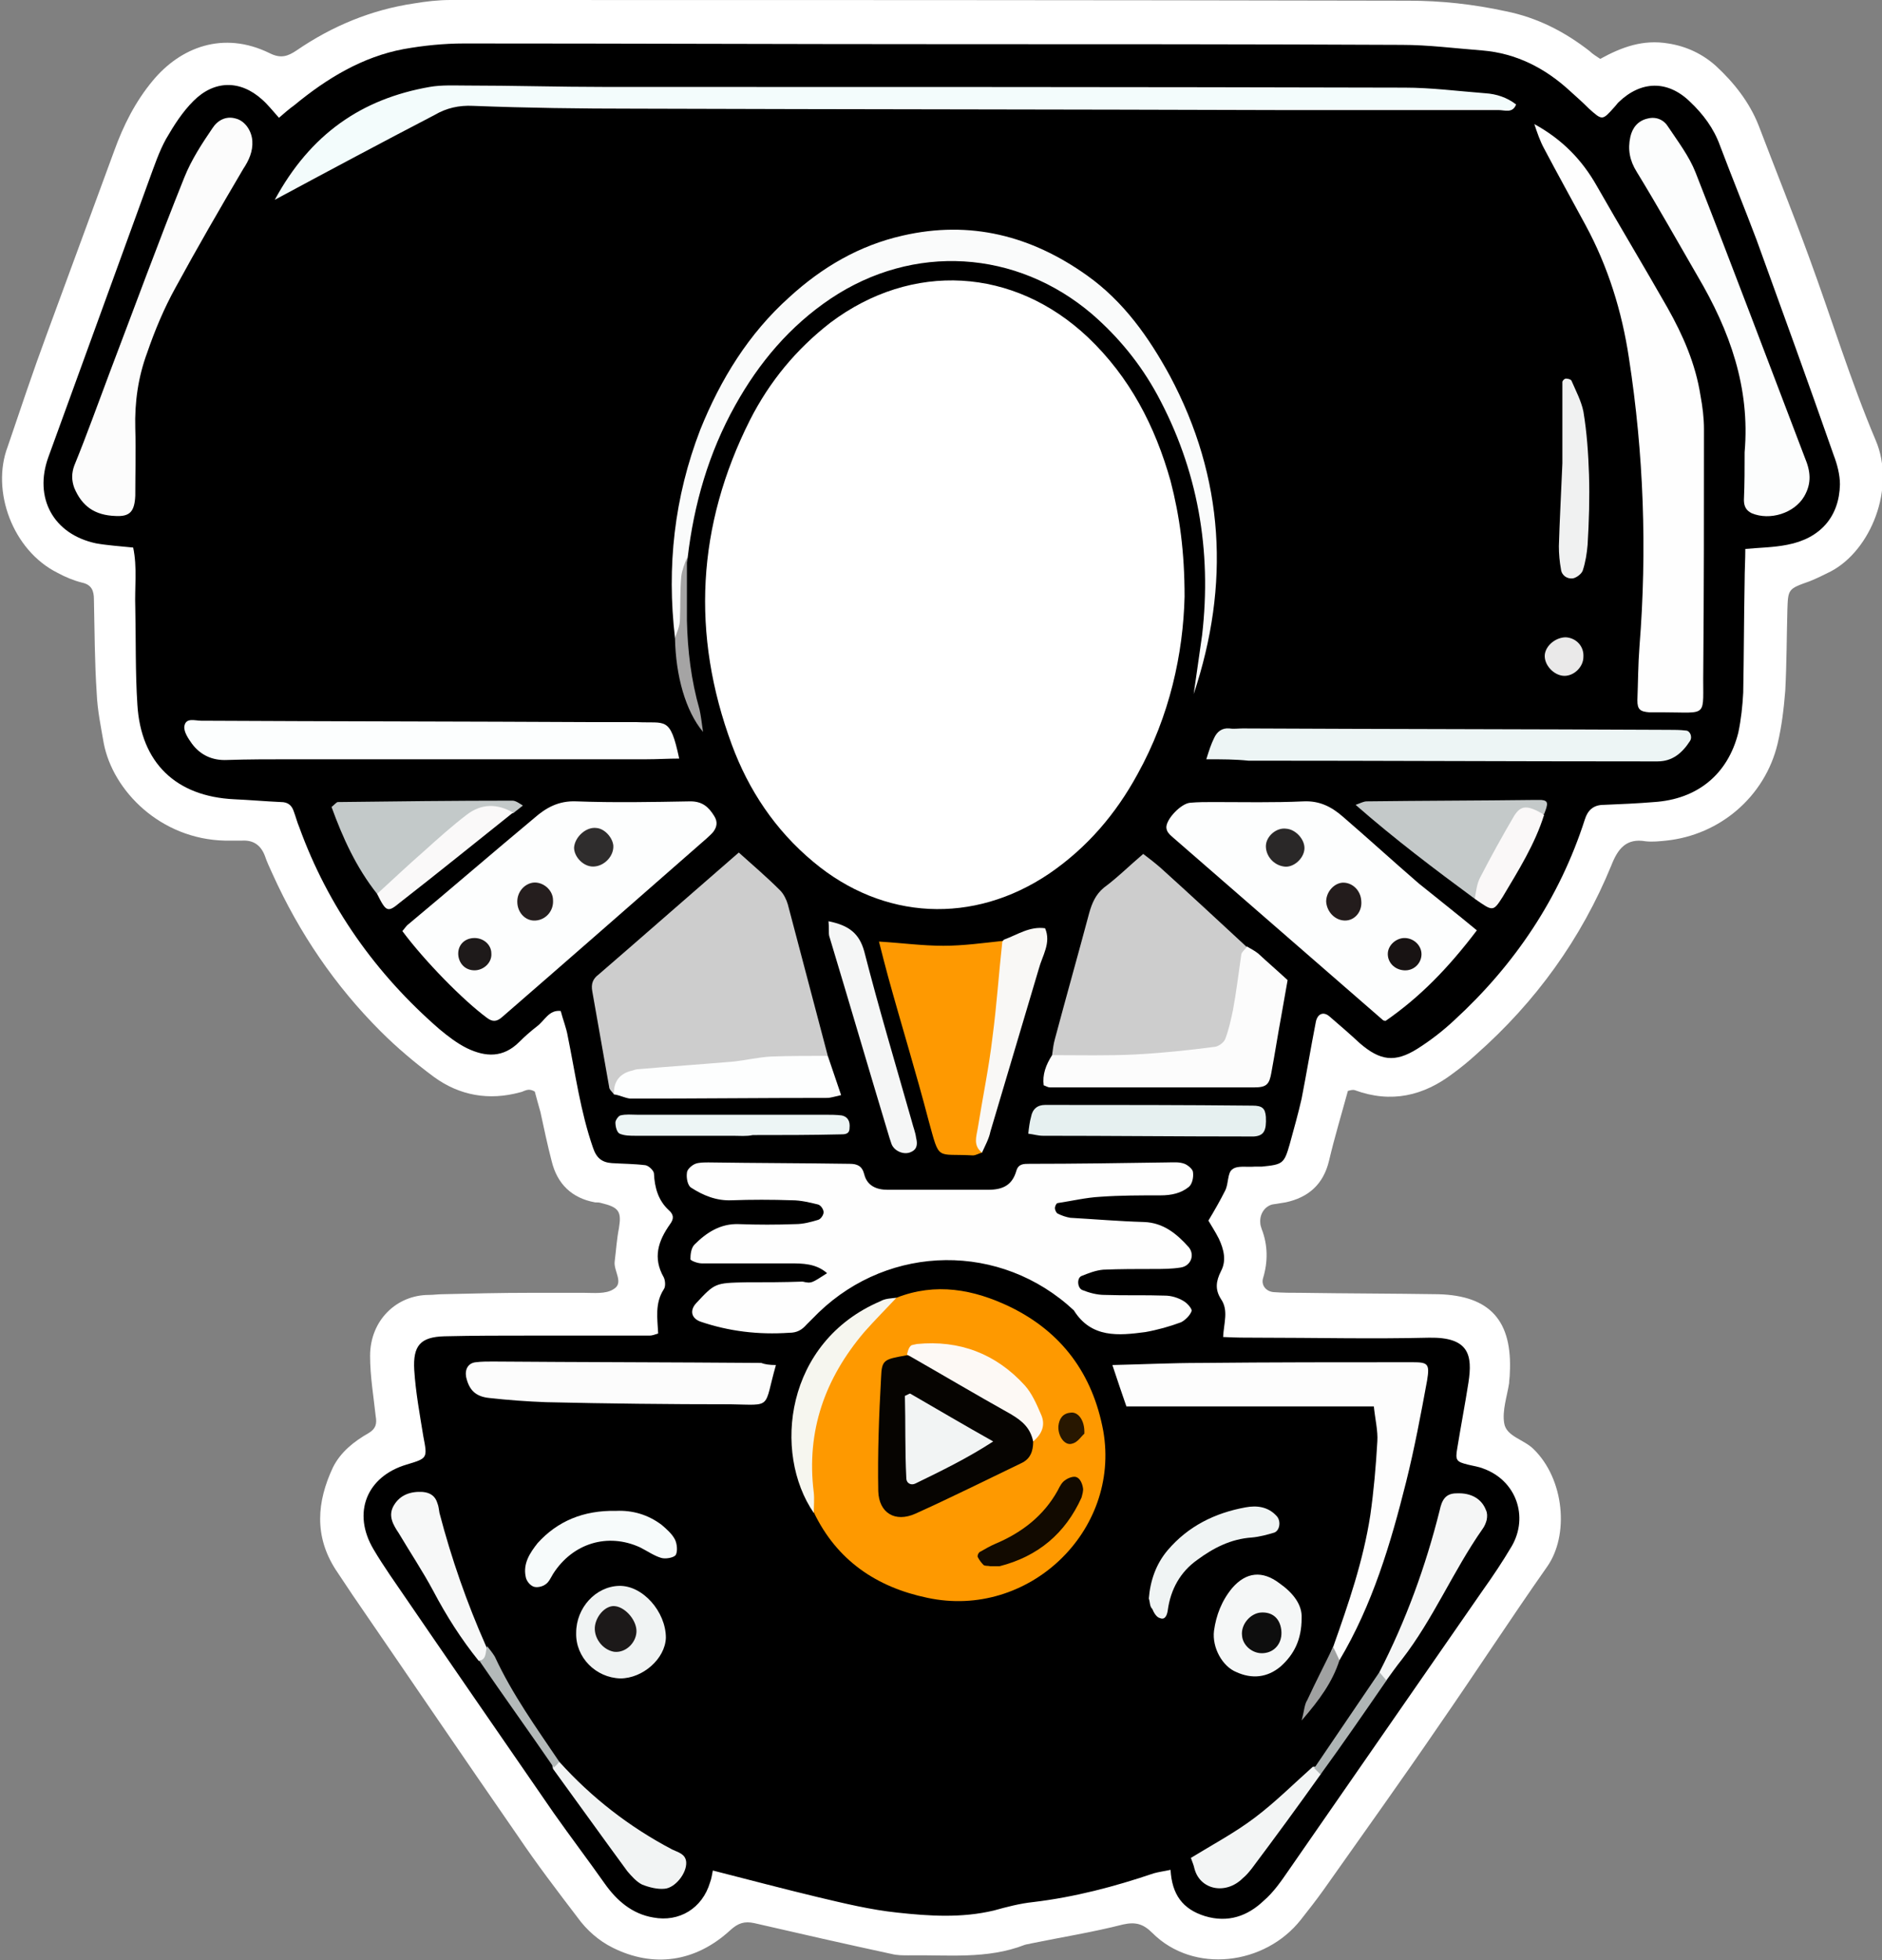 <?xml version="1.0" encoding="utf-8"?>
<!-- Generator: Adobe Illustrator 24.2.0, SVG Export Plug-In . SVG Version: 6.00 Build 0)  -->
<svg version="1.1" id="simplemech-torso" xmlns="http://www.w3.org/2000/svg" xmlns:xlink="http://www.w3.org/1999/xlink" x="0px"
	 y="0px" viewBox="0 0 268.5 279.6" style="enable-background:new 0 0 268.5 279.6;" xml:space="preserve">
<rect x="0" y="0" width="268.5" height="279.6" fill="#808080" stroke="none"/>
<style type="text/css">
	.st0{fill:#FFFFFF;}
	.st1{fill:#FEFEFE;}
	.st2{fill:#FE9900;}
	.st3{fill:#CDCDCD;}
	.st4{fill:#FDFEFE;}
	.st5{fill:#F3FCFC;}
	.st6{fill:#FAFBFB;}
	.st7{fill:#FDFDFD;}
	.st8{fill:#FCFDFD;}
	.st9{fill:#FE9901;}
	.st10{fill:#FCFCFC;}
	.st11{fill:#FCFEFE;}
	.st12{fill:#EDF5F5;}
	.st13{fill:#C4C9C9;}
	.st14{fill:#C3C9C9;}
	.st15{fill:#E6F0F0;}
	.st16{fill:#F5F6F6;}
	.st17{fill:#F9F8F6;}
	.st18{fill:#F7F8F8;}
	.st19{fill:#F5F7F7;}
	.st20{fill:#F7FBFB;}
	.st21{fill:#F0F3F3;}
	.st22{fill:#F6F6EF;}
	.st23{fill:#F0F1F1;}
	.st24{fill:#F2F4F4;}
	.st25{fill:#F3F5F5;}
	.st26{fill:#F0F4F4;}
	.st27{fill:#FAF9F9;}
	.st28{fill:#FAF8F8;}
	.st29{fill:#A5A4A4;}
	.st30{fill:#B3B9B9;}
	.st31{fill:#EAE9E9;}
	.st32{fill:#AFB5B5;}
	.st33{fill:#A0A1A1;}
	.st34{fill:#060401;}
	.st35{fill:#FDF9F5;}
	.st36{fill:#120A00;}
	.st37{fill:#281700;}
	.st38{fill:#2F2D2D;}
	.st39{fill:#251E1E;}
	.st40{fill:#1E1A1A;}
	.st41{fill:#2A2828;}
	.st42{fill:#231C1C;}
	.st43{fill:#181313;}
	.st44{fill:#0E0E0E;}
	.st45{fill:#1C1919;}
</style>
<g>
	<g>
		<path class="st0" d="M228.3,8.4c3.1-1.7,6.1-2.8,9.7-2.2c2.6,0.4,4.9,1.5,6.8,3.2c2.6,2.4,4.8,5.2,6.1,8.5
			c2.4,6.3,4.9,12.5,7.2,18.8c3.2,8.7,5.9,17.6,9.5,26.1c2.9,6.8-0.7,15.7-6.4,18.7c-1,0.5-2,1-3,1.4c-3.1,1.1-3.1,1.1-3.2,4.1
			c-0.1,3.8-0.1,7.7-0.3,11.5c-0.2,2.5-0.5,5.1-1.1,7.6c-1.8,7.5-8.2,13-15.9,13.8c-1,0.1-1.9,0.2-2.9,0.1c-2.8-0.5-4,1.1-4.9,3.4
			c-4.3,10.5-10.8,19.5-19.3,27c-1.1,1-2.2,1.9-3.3,2.7c-4.2,3.2-8.8,4.3-14,2.4c-0.3-0.1-0.6,0-1,0.1c-0.9,3.3-1.9,6.6-2.7,10
			c-0.8,3.3-2.9,5.2-6.2,5.9c-0.6,0.1-1.3,0.2-1.9,0.3c-1.1,0.3-1.8,1.4-1.7,2.6c0,0.3,0.1,0.6,0.2,0.9c0.9,2.3,0.9,4.7,0.2,7
			c-0.3,1,0.4,1.9,1.5,2c1.3,0.1,2.6,0.1,3.8,0.1c6.6,0.1,13.1,0.1,19.7,0.2c7.4,0.2,10.6,3.8,10.2,11.3c0,0.5-0.1,1-0.1,1.4
			c-0.3,1.9-1,3.9-0.7,5.7c0.3,1.9,2.8,2.3,4.2,3.7c4.4,4.3,5.1,12.3,1.9,16.8c-5.2,7.4-10.2,15.1-15.4,22.6
			c-5.4,7.9-11,15.7-16.5,23.5c-1,1.4-2.1,2.8-3.2,4.2c-5.1,6.5-15.3,7.8-21.2,1.9c-1.3-1.3-2.4-1.6-4.2-1.2
			c-4.3,1.1-8.7,1.8-13.1,2.7c-0.3,0.1-0.6,0.1-0.9,0.2c-5.4,2.1-11,1.4-16.6,1.5c-0.8,0-1.6,0-2.4-0.2c-6.5-1.4-13.1-2.9-19.6-4.4
			c-1.4-0.3-2.3,0-3.4,1c-5,4.6-11,5.4-16.8,2.5c-2-1-3.7-2.5-5-4.3c-2.9-3.8-5.8-7.6-8.5-11.6c-7.9-11.4-15.7-22.9-23.6-34.4
			c-0.8-1.2-1.6-2.4-2.4-3.6c-3.1-4.8-2.7-9.7-0.4-14.6c1.1-2.2,3-3.7,5.1-4.9c1-0.6,1.2-1.3,1-2.4c-0.3-2.8-0.8-5.7-0.8-8.6
			c0-5.1,3.8-8.7,8.4-8.7c0.6,0,1.3-0.1,1.9-0.1c4.2-0.1,8.3-0.2,12.5-0.2c2.6,0,5.1,0,7.7,0c1.4,0,3.1,0.2,4.2-0.5
			c1.6-0.9,0-2.6,0.2-4c0.2-1.6,0.3-3.2,0.6-4.7c0.4-2.4,0-3-2.5-3.6c-0.3-0.1-0.6-0.1-0.9-0.1c-3.3-0.6-5.4-2.6-6.2-5.9
			c-0.6-2.3-1.1-4.7-1.6-7c-0.3-1.1-0.6-2.1-0.8-2.9c-1-0.6-1.5,0-2.1,0.1c-4.4,1.2-8.6,0.5-12.3-2.2c-2.7-2-5.3-4.2-7.6-6.5
			c-6.5-6.5-11.6-14-15.4-22.4c-0.4-0.9-0.8-1.7-1.1-2.6c-0.6-1.6-1.7-2.3-3.3-2.2c-0.8,0-1.6,0-2.4,0c-9.2-0.2-16-7.1-17.3-13.9
			c-0.4-2.3-0.9-4.7-1-7.1c-0.3-4.5-0.3-8.9-0.4-13.4c0-1.2-0.3-2.1-1.7-2.4c-1.2-0.3-2.4-0.8-3.5-1.4c-6.4-3.2-9.5-11.7-7.1-18
			C2.9,58.4,4.7,53,6.7,47.6c3.2-8.7,6.4-17.4,9.6-26.1c1.3-3.6,3-7,5.5-10c3.9-4.7,10-7.2,16.7-3.9c1.6,0.8,2.6,0.4,3.8-0.4
			C47.4,3.7,53,1.4,59,0.5C60.8,0.2,62.5,0,64.3,0c45.6,0,91.1,0,136.7,0.1c4.6,0,9.2,0.5,13.8,1.5c4.5,0.9,8.4,2.9,12,5.7
			C227.2,7.7,227.7,8,228.3,8.4z"/>
		<path d="M249,78.3c0,1.5-0.1,3.1-0.1,4.7c-0.1,5.3-0.1,10.5-0.2,15.8c-0.1,1.9-0.3,3.8-0.7,5.7c-1.5,6-5.9,9.5-12,9.9
			c-2.4,0.2-4.8,0.3-7.2,0.4c-1.5,0-2.3,0.8-2.7,2.1c-3.6,11.2-10,20.7-18.6,28.6c-1.6,1.5-3.4,2.9-5.3,4.1c-3.2,2-5.3,1.7-8.2-0.8
			c-1.4-1.3-2.9-2.6-4.3-3.8c-0.9-0.8-1.8-0.4-2,0.9c-0.7,3.6-1.3,7.2-2,10.8c-0.5,2.2-1.1,4.3-1.7,6.5c-0.8,2.8-1,2.9-4,3.2
			c-0.3,0-0.6,0-1,0c-1.1,0.1-2.5-0.2-3.2,0.4c-0.7,0.5-0.5,2-1,3c-0.7,1.4-1.5,2.8-2.4,4.3c0.4,0.7,1,1.6,1.5,2.6
			c0.7,1.5,1.1,3.1,0.3,4.6c-0.7,1.4-0.9,2.6,0,4c1.1,1.6,0.4,3.4,0.3,5.4c1.7,0.1,3.3,0.1,4.9,0.1c8.2,0,16.3,0.2,24.5,0
			c5.7-0.1,6.2,2.5,5.6,6.4c-0.5,3.2-1.1,6.3-1.6,9.4c-0.3,1.7-0.1,1.9,1.5,2.3c0.8,0.2,1.6,0.3,2.3,0.6c4.6,1.7,6.4,6.8,4,11
			c-1.3,2.2-2.7,4.3-4.2,6.4c-9.2,13.3-18.4,26.5-27.6,39.8c-1.1,1.6-2.2,3.2-3.6,4.4c-2.3,2.2-5.1,3.2-8.4,2.2
			c-3.2-1-4.7-3.1-4.9-6.6c-0.9,0.2-1.7,0.3-2.4,0.5c-5.6,1.9-11.3,3.4-17.2,4.1c-1.9,0.2-3.8,0.7-5.6,1.2
			c-4.6,1.1-9.2,0.8-13.8,0.3c-3.8-0.4-7.5-1.3-11.3-2.2c-5-1.2-9.9-2.5-15-3.8c-0.1,0.5-0.2,1.2-0.4,1.7c-1.1,3.7-4.4,5.7-8.1,5
			c-3-0.5-5.2-2.4-6.9-4.8c-2.4-3.4-4.9-6.7-7.3-10.1c-7.8-11.3-15.6-22.6-23.4-34c-0.8-1.2-1.6-2.4-2.3-3.6
			c-3.1-5.2-1-10.4,4.7-12.1c3-0.9,3-0.9,2.4-4c-0.5-3.1-1.1-6.3-1.3-9.5c-0.2-3.5,0.9-4.7,4.3-4.8c4.2-0.1,8.3-0.1,12.5-0.1
			c5.6,0,11.2,0,16.8,0c0.3,0,0.6-0.1,1.2-0.3c-0.1-2.1-0.5-4.3,0.8-6.3c0.3-0.4,0.2-1.3,0-1.7c-1.6-2.8-0.8-5.2,0.9-7.6
			c0.6-0.8,0.5-1.4-0.2-2c-1.5-1.4-2-3.2-2.1-5.2c0-0.4-0.7-1.1-1.2-1.2c-1.6-0.2-3.2-0.2-4.8-0.3c-1.4-0.1-2.2-0.7-2.7-2.2
			c-1.8-5.2-2.5-10.5-3.6-15.9c-0.2-1.2-0.7-2.4-1-3.6c-1.7-0.2-2.3,1.4-3.4,2.2c-0.9,0.7-1.7,1.4-2.5,2.2c-2.3,2.3-4.8,2.2-7.5,0.9
			c-1.4-0.7-2.7-1.7-3.9-2.7c-9.1-7.9-15.9-17.5-20-28.8c-0.3-0.7-0.5-1.5-0.8-2.3c-0.3-0.9-0.9-1.3-1.8-1.3
			c-2.2-0.1-4.5-0.3-6.7-0.4c-8.3-0.4-13.3-5.2-13.8-13.5c-0.3-4.6-0.2-9.3-0.3-13.9c-0.1-2.8,0.3-5.7-0.3-8.5
			c-1.9-0.2-3.6-0.3-5.3-0.6c-6.1-1.3-8.9-6.5-6.8-12.3c4.8-13.2,9.6-26.4,14.4-39.6c0.7-1.9,1.4-4,2.4-5.8c1.1-1.9,2.3-3.8,3.9-5.4
			c3-3,6.7-3,9.8-0.2c0.8,0.7,1.5,1.6,2.4,2.6c0.8-0.7,1.5-1.3,2.2-1.8c4.6-3.8,9.7-6.9,15.6-8c2.8-0.5,5.7-0.8,8.6-0.8
			c23,0,46,0.1,69.1,0.1c21.6,0,43.2,0,64.7,0.1c3.8,0,7.6,0.5,11.5,0.8c4.8,0.4,8.9,2.5,12.4,5.7c1,0.9,1.9,1.7,2.8,2.6
			c1.9,1.7,1.9,1.7,3.6-0.2c0.2-0.2,0.4-0.5,0.6-0.7c3.2-3.1,7-3.2,10.2-0.1c1.9,1.8,3.4,3.8,4.3,6.3c1.7,4.5,3.5,8.9,5.2,13.4
			c3.7,10.2,7.4,20.4,11,30.7c0.5,1.3,0.9,2.8,0.9,4.2c-0.1,4.6-2.8,7.7-7.5,8.6C253,78.1,251.1,78.1,249,78.3z"/>
		<path class="st0" d="M169,85.1c-0.2,8.1-2.1,17-6.7,25.3c-3.1,5.7-7.2,10.5-12.6,14.2c-10.8,7.3-23.7,6.7-33.7-1.7
			c-5.4-4.5-9.2-10.2-11.6-16.7C98.6,90.5,99.4,75,107,59.9c2.8-5.5,6.6-10.1,11.5-13.9c11.6-8.7,26.1-7.9,36.7,2.1
			c6,5.7,9.6,12.7,11.8,20.5C168.3,73.6,169,78.7,169,85.1z"/>
		<path class="st1" d="M118,181.6c-1.6-1.4-3.5-1.4-5.4-1.4c-4.2,0-8.3,0-12.5,0c-0.6,0-1.6-0.4-1.6-0.6c0-0.7,0.1-1.6,0.6-2.1
			c1.7-1.7,3.7-3,6.3-2.9c2.7,0.1,5.4,0.1,8.1,0c1.1,0,2.2-0.3,3.2-0.6c0.4-0.1,0.8-0.7,0.8-1.1c0-0.4-0.4-1-0.8-1.1
			c-1.2-0.3-2.5-0.6-3.7-0.6c-2.9-0.1-5.8-0.1-8.6,0c-2.2,0.1-4.1-0.7-5.8-1.8c-0.5-0.3-0.7-1.4-0.6-2.1c0-0.5,0.7-1.1,1.2-1.3
			c0.5-0.2,1.3-0.2,1.9-0.2c6.7,0.1,13.4,0.1,20.1,0.2c1.1,0,1.8,0.3,2.1,1.5c0.4,1.6,1.7,2.2,3.3,2.2c4.8,0,9.6,0,14.4,0
			c2,0,3.4-0.6,4-2.7c0.3-1,1-1,1.9-1c6.6,0,13.1-0.1,19.7-0.2c0.8,0,1.6-0.1,2.4,0.2c0.5,0.2,1.2,0.8,1.2,1.2
			c0.1,0.7-0.1,1.7-0.6,2.1c-1.1,0.9-2.5,1.2-4,1.2c-2.9,0-5.8,0-8.6,0.2c-2,0.1-4.1,0.6-6.1,0.9c-0.2,0-0.4,0.5-0.4,0.7
			c0,0.3,0.2,0.7,0.4,0.8c0.6,0.3,1.2,0.5,1.8,0.6c3.5,0.2,7,0.5,10.5,0.6c2.8,0.1,4.7,1.7,6.4,3.6c0.9,1.1,0.3,2.7-1.2,2.9
			c-1.3,0.2-2.5,0.2-3.8,0.2c-2.4,0-4.8,0-7.2,0.1c-1.1,0.1-2.1,0.5-3.1,0.9c-0.7,0.3-0.6,1.7,0.1,2c1,0.4,2.1,0.7,3.2,0.7
			c2.9,0.1,5.8,0,8.6,0.1c0.9,0,1.9,0.3,2.7,0.8c0.5,0.3,1.2,1.1,1.1,1.4c-0.2,0.6-0.9,1.3-1.5,1.6c-1.6,0.6-3.4,1.1-5.1,1.4
			c-3.8,0.5-7.7,0.9-10.2-3.1c-10.4-9.7-26.2-9.5-36.4,0.3c-0.6,0.6-1.1,1.1-1.7,1.7c-0.7,0.8-1.4,1.2-2.5,1.2
			c-4.4,0.3-8.6-0.2-12.7-1.6c-1.3-0.5-1.5-1.6-0.6-2.6c2.7-2.9,2.7-2.9,7.1-3c2.7,0,5.4,0,8.1-0.1C115.8,183.1,115.8,183,118,181.6
			z"/>
		<path class="st2" d="M127.9,185.1c5.6-2.2,11-1.2,16.2,1.3c7.4,3.6,11.8,9.6,13.3,17.7c2.5,14.3-10.7,26.9-25.1,23.8
			c-7.2-1.5-12.9-5.3-16.2-12.2C113,202.3,117.2,191.5,127.9,185.1z"/>
		<path class="st3" d="M87.6,156.1c-0.3-0.4-0.7-0.7-0.7-1.1c-0.8-4.5-1.6-9.1-2.4-13.6c-0.2-1.1,0.1-1.8,0.9-2.4
			c6.6-5.7,13.2-11.5,20-17.4c2,1.8,4,3.5,5.9,5.4c0.5,0.5,0.9,1.3,1.1,2c1.9,7.2,3.8,14.4,5.7,21.6c-4.9,2.1-10.2,1.6-15.4,2.3
			C97.6,153.5,92.2,152.7,87.6,156.1z"/>
		<path class="st4" d="M57.4,132.8c0.3-0.3,0.5-0.7,0.9-1c6-5,11.9-10.1,17.9-15.1c1.7-1.5,3.5-2.5,6-2.4c5.4,0.2,10.8,0.1,16.3,0
			c1.7,0,2.6,0.8,3.4,2.1c0.5,0.8,0.4,1.5-0.1,2.2c-0.3,0.4-0.7,0.7-1,1c-9.7,8.5-19.4,17-29.2,25.5c-0.7,0.6-1.3,0.7-2.1,0.1
			C66.1,142.7,60.6,137.1,57.4,132.8z"/>
		<path class="st1" d="M218.9,17.7c4,2.2,6.8,5.1,8.9,8.8c3.3,5.8,6.8,11.6,10.1,17.4c2.2,3.9,4,8,4.7,12.5c0.3,1.6,0.5,3.2,0.5,4.8
			c0,11.5,0,23-0.1,34.5c-0.1,6.8,0.9,5.9-5.8,5.9c-0.6,0-1.3,0-1.9,0c-1.3-0.1-1.7-0.4-1.7-1.7c0.1-2.6,0.1-5.1,0.3-7.7
			c1.1-13.8,0.6-27.5-1.5-41.1c-1-6.7-3-13.1-6.2-19c-2-3.7-4-7.3-5.9-10.9C219.7,20.1,219.3,18.9,218.9,17.7z"/>
		<path class="st4" d="M210.7,132.7c-4.1,5.4-8.1,9.5-13,12.9c-0.1,0-0.3,0-0.4-0.1c-10-8.7-19.9-17.3-29.9-26
			c-0.2-0.2-0.5-0.4-0.7-0.7c-0.2-0.2-0.3-0.6-0.3-0.8c0-1.2,2.1-3.4,3.4-3.5c1.1-0.1,2.2-0.1,3.3-0.1c4.3,0,8.6,0.1,12.9-0.1
			c2.3-0.1,4,0.8,5.6,2.2c3.6,3.1,7.1,6.3,10.8,9.5C205,128.1,207.8,130.3,210.7,132.7z"/>
		<path class="st5" d="M39.2,28.5c5.1-9.4,12.4-14.4,22.1-16.1c1.7-0.3,3.5-0.2,5.3-0.2c6.6,0,13.1,0.2,19.7,0.2
			c38,0,76.1,0,114.1,0.1c3.8,0,7.6,0.5,11.5,0.8c1.6,0.1,3.1,0.6,4.4,1.6c-0.5,1.3-1.6,0.8-2.5,0.8c-10.4,0-20.8,0-31.2,0
			c-30.7-0.1-61.4-0.1-92.1-0.2c-7.7,0-15.3-0.1-23-0.4c-2-0.1-3.8,0.3-5.5,1.3C54.5,20.3,47.2,24.2,39.2,28.5z"/>
		<path class="st3" d="M150.1,150.5c0.1-0.8,0.2-1.6,0.4-2.3c1.6-6,3.3-12,4.9-18c0.4-1.4,0.9-2.6,2.1-3.6c1.9-1.4,3.6-3.1,5.6-4.8
			c0.8,0.6,1.7,1.3,2.5,2c4.1,3.7,8.2,7.5,12.3,11.3c0.6,4-0.5,7.9-1.2,11.7c-0.4,1.8-1.3,3.4-3.3,3.7c-7.2,1.2-14.4,2.1-21.7,1
			C151,151.4,150.5,151,150.1,150.5z"/>
		<path class="st6" d="M96.3,91c-1.2-10.2-0.1-20.1,3.6-29.7c2.9-7.2,6.9-13.7,12.7-18.9c4.7-4.3,10-7.4,16.2-8.8
			c9.6-2.2,18.3,0,26.3,5.7c5.2,3.7,8.8,8.8,11.8,14.3c7.8,14.6,8.6,29.8,3.4,45.4c0.4-2.8,0.8-5.6,1.2-8.4
			c1.4-12.1-0.6-23.6-6.4-34.3c-2.4-4.4-5.5-8.2-9.3-11.5c-10.8-9.2-25.5-10.1-37.3-2.2c-5.8,3.9-10.2,9.1-13.6,15.2
			c-3.8,6.8-5.9,14.1-6.8,21.8c-0.8,3-0.1,6.1-0.4,9.2C97.6,89.6,98.2,91,96.3,91z"/>
		<path class="st7" d="M190.2,234.9c2.2-6.2,4.3-12.3,5.3-18.8c0.5-3.5,0.8-7,1-10.5c0.1-1.5-0.3-3.1-0.5-5c-11.9,0-23.6,0-35.3,0
			c-0.7-2-1.3-3.8-2-5.9c4.4-0.1,8.5-0.3,12.6-0.3c10.1-0.1,20.1-0.1,30.2-0.1c2.2,0,2.5,0.2,2.1,2.6c-0.9,4.9-1.8,9.7-3,14.5
			c-2.2,8.8-4.8,17.5-9.5,25.4C189.4,236.8,189.7,235.9,190.2,234.9z"/>
		<path class="st8" d="M248.9,64.5c0.8-9.2-2.1-17.3-6.7-25.1c-2.9-5-5.7-10-8.7-14.9c-1-1.6-1.3-3.2-0.9-5c0.3-1.3,1.1-2.3,2.5-2.6
			c1.2-0.3,2.3,0.2,2.9,1.2c1.4,2.1,3,4.2,3.9,6.5c5.3,13.5,10.4,27.1,15.6,40.7c0.8,1.9,1,3.6-0.1,5.5c-1.4,2.4-4.9,3.5-7.5,2.4
			c-0.8-0.4-1.1-1-1.1-1.9C248.9,69,248.9,66.8,248.9,64.5z"/>
		<path class="st9" d="M140.1,164.4c-0.4,0.1-0.9,0.4-1.3,0.4c-5.3-0.3-4.7,0.9-6.3-4.9c-1.8-6.9-3.9-13.7-5.8-20.6
			c-0.4-1.5-0.8-3-1.3-5c3.3,0.2,6.2,0.6,9.2,0.6c2.8,0,5.7-0.4,8.5-0.7c1.6,1.4,1,3.2,0.9,4.9C143.9,147.7,141.5,155.9,140.1,164.4
			z"/>
		<path class="st10" d="M16.5,73.6c-3-0.1-4.8-1.4-5.9-4c-0.4-1.1-0.4-2.1,0-3.2C12.4,62,14,57.5,15.7,53
			c3.5-9.2,6.9-18.5,10.6-27.7c1-2.5,2.5-4.8,4-7c0.7-1.1,1.9-1.8,3.3-1.4c1.3,0.3,2.3,1.7,2.4,3.2c0.1,1.5-0.5,2.8-1.3,4
			c-3.3,5.6-6.6,11.3-9.7,17c-1.6,2.9-2.9,6-4,9.2c-1.3,3.5-1.8,7.1-1.7,10.8c0.1,3.2,0,6.4,0,9.6C19.2,73,18.5,73.7,16.5,73.6z"/>
		<path class="st11" d="M96.9,108.2c-1.6,0-3.1,0.1-4.7,0.1c-16.9,0-33.8,0-50.7,0c-3,0-6.1,0-9.1,0.1c-2.1,0.1-3.8-0.7-5-2.3
			c-0.5-0.7-1.2-1.7-1.1-2.5c0.2-1.3,1.5-0.8,2.4-0.8c18.8,0.1,37.6,0.1,56.5,0.2c1.9,0,3.8,0,5.7,0C95,103.2,95.6,102.1,96.9,108.2
			z"/>
		<path class="st12" d="M172.1,108.3c0.4-1.3,0.7-2.2,1.1-3c0.4-0.9,1.1-1.5,2.2-1.4c0.6,0.1,1.3,0,1.9,0
			c20.3,0.1,40.6,0.1,60.8,0.2c0.8,0,1.6,0,2.4,0.1c0.6,0,1,0.9,0.6,1.5c-1.1,1.7-2.5,2.9-4.6,2.9c-0.8,0-1.6,0-2.4,0
			c-18.7,0-37.4-0.1-56-0.1C176.2,108.3,174.4,108.3,172.1,108.3z"/>
		<path class="st10" d="M150.1,150.5c4,0,8,0.1,11.9-0.1c3.8-0.2,7.6-0.6,11.4-1.1c0.5-0.1,1.2-0.6,1.4-1.1c0.5-1.3,0.8-2.7,1.1-4.1
			c0.5-2.7,0.8-5.3,1.2-8c0.1-0.4,0.6-0.7,0.8-1.1c0.5,0.3,1.1,0.6,1.6,1c1.4,1.3,2.8,2.5,4.2,3.8c-0.3,1.7-0.6,3.4-0.9,5.1
			c-0.5,2.7-0.9,5.3-1.4,8c-0.3,1.8-0.7,2.2-2.5,2.2c-9.7,0-19.4,0-29.1,0c-0.3,0-0.6-0.2-0.9-0.3
			C148.7,153.3,149.2,151.9,150.1,150.5z"/>
		<path class="st10" d="M110.7,194.7c-1.8,6.3-0.4,5.7-6.5,5.6c-8.8,0-17.6-0.1-26.3-0.3c-2.7-0.1-5.4-0.3-8.1-0.6
			c-2-0.2-2.9-1.2-3.3-3c-0.2-1.1,0.3-2,1.4-2.1c0.8-0.1,1.6-0.1,2.4-0.1c12.8,0.1,25.5,0.1,38.3,0.2
			C109.1,194.6,109.8,194.7,110.7,194.7z"/>
		<path class="st13" d="M210.4,128.2c-5.7-4.2-11.4-8.5-17-13.4c0.8-0.3,1.2-0.5,1.6-0.5c8-0.1,15.9-0.1,23.9-0.2c0.3,0,0.6,0,1,0
			c1,0.1,1,0.5,0.4,2c-2.2,0-3.4,1.2-4.5,3C213.9,122.2,212.7,125.5,210.4,128.2z"/>
		<path class="st14" d="M53.8,127.5c-3-3.8-4.9-8-6.5-12.4c0.4-0.3,0.7-0.7,0.9-0.7c8.3-0.1,16.6-0.2,24.9-0.2c0.5,0,1,0.4,1.5,0.7
			c-0.5,0.4-0.9,0.7-1.4,1.1c-5.5-0.2-8.8,3.6-12.4,6.8C58.7,124.6,57.5,127.8,53.8,127.5z"/>
		<path class="st15" d="M146.7,161.7c0.1-0.9,0.2-1.7,0.4-2.4c0.2-1.1,0.9-1.7,2-1.7c0.2,0,0.3,0,0.5,0c9.7,0,19.4,0,29.1,0.1
			c1.4,0,1.8,0.4,1.9,1.6c0.1,2-0.3,2.7-1.7,2.8c-0.5,0-1,0-1.4,0c-9.6,0-19.1-0.1-28.7-0.1C148.1,162,147.5,161.8,146.7,161.7z"/>
		<path class="st4" d="M87.6,156.1c-0.1-1.8,0.8-3,2.6-3.4c0.3-0.1,0.6-0.2,0.9-0.2c4.6-0.4,9.1-0.7,13.7-1.1
			c1.7-0.2,3.4-0.6,5.2-0.7c2.7-0.1,5.4-0.1,8.1-0.1c0.6,1.8,1.2,3.5,1.9,5.6c-0.9,0.2-1.5,0.4-2,0.4c-9.4,0-18.7,0.1-28.1,0.1
			C89.1,156.6,88.4,156.2,87.6,156.1z"/>
		<path class="st16" d="M118.2,131.4c3,0.6,4.4,1.8,5.1,4.3c2.1,8.2,4.5,16.2,6.8,24.3c0.2,0.8,0.5,1.5,0.6,2.3
			c0.2,0.8,0.2,1.6-0.7,2c-1,0.5-2.4-0.1-2.8-1.1c-0.1-0.3-0.2-0.6-0.3-0.9c-2.9-9.6-5.7-19.2-8.6-28.8
			C118.2,133.1,118.3,132.4,118.2,131.4z"/>
		<path class="st16" d="M196.8,238.5c3.8-7.4,6.6-15.1,8.6-23.1c0.3-1.4,0.8-2.4,2.4-2.4c2.1-0.1,3.6,0.8,4.2,2.4
			c0.2,0.4,0.2,0.9,0.1,1.4c-0.1,0.4-0.3,0.9-0.6,1.3c-4.2,6-7,12.8-11.5,18.6c-0.8,1-1.5,2-2.3,3.1
			C197,239.8,196.4,239.6,196.8,238.5z"/>
		<path class="st17" d="M140.1,164.4c-1.3-1-0.8-2.3-0.6-3.5c0.7-4.4,1.6-8.7,2.1-13c0.6-4.5,0.9-9.1,1.4-13.6
			c0.1-0.1,0.2-0.3,0.3-0.3c1.9-0.7,3.6-1.9,5.8-1.6c0.9,2.1-0.4,3.9-0.9,5.8c-2.3,7.7-4.6,15.5-6.9,23.2
			C141.1,162.4,140.6,163.3,140.1,164.4z"/>
		<path class="st18" d="M68.3,236.9c-2.5-3.1-4.6-6.4-6.5-10c-1.5-2.8-3.3-5.5-4.9-8.2c-0.8-1.2-1.6-2.5-0.7-4
			c0.9-1.5,2.4-2,4.1-1.9c1.1,0.1,1.8,0.6,2.1,1.6c0.2,0.5,0.2,0.9,0.3,1.4c1.7,6.5,3.9,12.8,6.6,18.9C70,236.1,70,236.9,68.3,236.9
			z"/>
		<path class="st19" d="M185.7,230.8c0,3.1-1.1,5.2-3,6.9c-1.9,1.6-4.1,1.8-6.3,0.8c-2-0.8-3.5-3.5-3.2-5.9c0.3-2.2,1.1-4.3,2.6-6.1
			c2-2.3,4.3-2.5,6.7-0.7C184.5,227.2,185.8,228.9,185.7,230.8z"/>
		<path class="st20" d="M87.9,215.5c2.3-0.1,4.5,0.5,6.5,2c0.7,0.6,1.5,1.3,1.9,2.1c0.3,0.6,0.4,1.7,0.1,2.2
			c-0.3,0.4-1.5,0.6-2.1,0.4c-1-0.3-2-1-3-1.5c-4.6-2.1-9.6-0.6-12.4,3.8c-0.3,0.5-0.6,1.2-1.1,1.5c-0.4,0.3-1.2,0.5-1.7,0.3
			c-0.5-0.2-1-0.8-1.1-1.4c-0.4-1.9,0.6-3.4,1.7-4.8C79.5,217,83.2,215.4,87.9,215.5z"/>
		<path class="st21" d="M88.3,226.2c3.4-0.1,6.7,3.7,6.7,7.4c-0.1,3-3.3,5.8-6.5,5.8c-3.5-0.1-6.4-3-6.3-6.5
			C82.2,229.3,85,226.3,88.3,226.2z"/>
		<path class="st22" d="M127.9,185.1c-1.5,1.6-3.1,3.2-4.6,4.9c-5.6,6.6-8.3,14.1-7.2,22.9c0.1,0.9,0,1.9,0,2.9
			c-5.9-8.6-4.1-24.4,9.5-30.2C126.3,185.2,127.1,185.2,127.9,185.1z"/>
		<path class="st23" d="M222.9,66.1c0-3,0-7.3,0-11.6c0-0.2,0.3-0.5,0.5-0.5c0.3,0,0.7,0.1,0.8,0.3c0.6,1.4,1.4,2.9,1.7,4.4
			c0.5,3,0.7,6,0.8,9c0.1,3.3,0,6.7-0.2,10c-0.1,1.2-0.3,2.5-0.7,3.7c-0.2,0.5-0.9,1-1.4,1.1c-0.8,0.1-1.6-0.4-1.7-1.3
			c-0.2-1.1-0.3-2.2-0.3-3.3C222.5,74.4,222.7,70.9,222.9,66.1z"/>
		<path class="st12" d="M104.6,162c-4.6,0-9.3,0-13.9,0c-0.8,0-1.6,0-2.3-0.3c-0.4-0.2-0.6-1-0.6-1.6c0-0.3,0.4-0.9,0.7-1
			c0.8-0.2,1.6-0.1,2.4-0.1c8.9,0,17.9,0,26.8,0c0.8,0,1.6,0,2.4,0.1c0.9,0.2,1.2,0.9,1.1,1.8c0,0.9-0.7,0.9-1.3,0.9
			c-4.2,0.1-8.3,0.1-12.5,0.1C106.5,162.1,105.5,162,104.6,162z"/>
		<path class="st24" d="M79.8,251.3c4.6,5.1,10,9.3,16.1,12.5c0.8,0.4,1.9,0.6,2,1.8c0.1,1.6-1.6,3.7-3.1,3.8
			c-1,0.1-2.2-0.2-3.2-0.6c-0.8-0.4-1.5-1.2-2.1-1.9c-3.6-4.9-7.1-9.8-10.6-14.6C78.6,251.2,79,251.1,79.8,251.3z"/>
		<path class="st25" d="M188.4,253.1c-3.2,4.5-6.5,9-9.8,13.4c-0.4,0.5-0.8,1-1.3,1.4c-2.4,2.4-6.1,1.7-6.9-1.4
			c-0.1-0.5-0.3-0.9-0.5-1.5c3.1-1.9,6.3-3.6,9.2-5.8c2.9-2.2,5.5-4.8,8.2-7.2C188.3,252,188.8,252.2,188.4,253.1z"/>
		<path class="st26" d="M163.9,228c0.2-2.5,1-4.9,2.7-6.9c2.9-3.4,6.7-5.3,11.1-6.1c1.6-0.3,3.2-0.1,4.4,1.2
			c0.7,0.7,0.5,2.1-0.3,2.4c-1,0.3-2.1,0.6-3.2,0.7c-3,0.2-5.5,1.5-7.8,3.2c-2.4,1.7-3.8,4.2-4.2,7.2c-0.1,0.7-0.4,1.4-1.1,1.1
			c-0.5-0.1-0.9-0.8-1.1-1.3C164,229.1,164.1,228.6,163.9,228z"/>
		<path class="st27" d="M53.8,127.5c2.2-2,4.4-4.1,6.7-6.1c2-1.8,4-3.6,6.1-5.2c2.1-1.6,4.3-1.6,6.6-0.3
			c-5.4,4.3-10.7,8.6-16.1,12.8C55.3,130.2,55.1,130.1,53.8,127.5z"/>
		<path class="st28" d="M210.4,128.2c0.2-1.1,0.3-2.2,0.8-3.1c1.5-2.9,3.1-5.8,4.8-8.7c1-1.6,1.9-1.6,4.3-0.2
			c-1.3,4.2-3.7,8-5.9,11.7C213,130.1,213,130,210.4,128.2z"/>
		<path class="st29" d="M96.3,91c0.3-0.9,0.7-1.7,0.7-2.6c0.1-2.1,0-4.1,0.2-6.2c0.1-0.9,0.5-1.8,0.8-2.7c0,3,0,6,0,9
			c0.1,4.3,0.6,8.5,1.8,12.7c0.2,0.9,0.3,1.8,0.5,3.2C97.8,101.4,96.4,96.4,96.3,91z"/>
		<path class="st30" d="M79.8,251.3c-0.3,0.3-0.5,0.6-0.8,0.8c-3.5-5.1-7.1-10.1-10.6-15.2c1.1-0.3,0.8-1.3,1.1-2.1
			c0.4,0.5,0.8,1,1.1,1.5C73.1,241.7,76.5,246.4,79.8,251.3z"/>
		<path class="st31" d="M223.4,90.9c1.5,0.1,2.6,1.3,2.5,2.8c0,1.4-1.3,2.7-2.7,2.7c-1.5,0-3-1.6-2.8-3.1
			C220.6,92,222,90.9,223.4,90.9z"/>
		<path class="st32" d="M188.4,253.1c-0.3-0.3-0.6-0.6-0.9-0.9c3.1-4.6,6.2-9.1,9.3-13.7c0.3,0.4,0.7,0.8,1,1.2
			C194.7,244.2,191.6,248.7,188.4,253.1z"/>
		<path class="st33" d="M190.2,234.9c0.3,0.6,0.6,1.3,0.9,1.9c-1,3.1-2.8,5.6-5.4,8.6c0.4-1.5,0.4-2.3,0.8-2.9
			C187.7,239.9,189,237.4,190.2,234.9z"/>
		<path class="st34" d="M147.4,205.6c0,1.4-0.4,2.5-1.7,3.1c-5,2.4-10,4.9-15.1,7.2c-2.9,1.3-5.2-0.1-5.3-3.2
			c-0.1-5.4,0.1-10.8,0.4-16.2c0.1-2.6,0.4-2.6,3.7-3.2c6.5,1.3,11.5,5.7,17.1,8.9C147.8,202.8,147.6,204.3,147.4,205.6z"/>
		<path class="st35" d="M147.4,205.6c-0.4-1.9-1.5-2.9-3.2-3.9c-5-2.8-9.9-5.7-14.8-8.5c0.1-0.4,0.2-0.9,0.5-1.2
			c0.1-0.2,0.6-0.2,0.9-0.3c6.1-0.6,11.3,1.4,15.4,5.9c1,1.1,1.7,2.7,2.3,4.1C149.2,203.2,148.7,204.5,147.4,205.6z"/>
		<path class="st36" d="M141.3,223.4c-0.4-0.1-0.8,0-1-0.2c-0.3-0.3-0.6-0.7-0.8-1.1c-0.1-0.2,0.1-0.7,0.4-0.8
			c0.7-0.4,1.4-0.8,2.1-1.1c3.8-1.6,6.9-4,8.9-7.6c0.3-0.6,0.6-1.2,1.1-1.5c0.4-0.3,1.2-0.6,1.6-0.4c0.5,0.2,0.8,0.9,0.9,1.5
			c0.1,0.4-0.1,1-0.2,1.4c-2.3,5.1-6.2,8.4-11.7,9.8C142.2,223.4,141.7,223.4,141.3,223.4z"/>
		<path class="st37" d="M154.7,204.5c-0.4,0.3-0.9,1.2-1.7,1.4c-1.1,0.4-2.1-1.1-2-2.5c0.1-1,0.6-1.8,1.7-1.9
			C153.8,201.3,154.8,202.6,154.7,204.5z"/>
		<path class="st38" d="M84.6,123.6c-1.4,0-2.7-1.4-2.7-2.7c0.1-1.5,1.7-3,3.2-2.8c1.2,0.1,2.3,1.4,2.4,2.5
			C87.6,122.1,86.2,123.6,84.6,123.6z"/>
		<path class="st39" d="M78.9,128.4c0.1,1.5-1,2.8-2.5,2.9c-1.4,0.1-2.6-1.1-2.6-2.7c0-1.4,1-2.5,2.2-2.7
			C77.4,125.7,78.9,126.9,78.9,128.4z"/>
		<path class="st40" d="M67.5,133.8c1.4-0.1,2.6,0.9,2.6,2.2c0.1,1.3-1.1,2.4-2.4,2.4c-1.2,0-2.1-0.8-2.3-2
			C65.2,135,66.1,133.9,67.5,133.8z"/>
		<path class="st41" d="M186.1,121.1c-0.1,1.4-1.6,2.7-2.9,2.5c-1.5-0.2-2.6-1.5-2.6-2.9c0-1.4,1.5-2.7,2.9-2.5
			C184.9,118.3,186.2,119.8,186.1,121.1z"/>
		<path class="st42" d="M191.9,131.3c-1.4,0-2.6-1.2-2.7-2.7c0-1.5,1.3-2.8,2.6-2.7c1.3,0.1,2.3,1.2,2.4,2.5
			C194.4,130,193.3,131.3,191.9,131.3z"/>
		<path class="st43" d="M202.8,136.1c0,1.3-1.1,2.4-2.5,2.3c-1.4-0.1-2.4-1.2-2.3-2.5c0.1-1.1,1.1-2,2.2-2.1
			C201.6,133.7,202.8,134.8,202.8,136.1z"/>
		<path class="st44" d="M179.9,230c1.6-0.1,2.7,0.8,2.9,2.5c0.2,1.8-0.9,3.2-2.6,3.3c-1.5,0.1-2.9-1.1-3-2.5
			C177,231.7,178.4,230.1,179.9,230z"/>
		<path class="st45" d="M87.8,229.1c1.5,0.2,3.1,2.1,3,3.7c-0.1,1.6-1.6,3-3.2,2.8c-1.7-0.3-3-2.1-2.7-3.8
			C85.2,230.2,86.6,228.9,87.8,229.1z"/>
		<path class="st24" d="M129.1,199.1c0.5-0.2,0.7-0.4,0.8-0.3c3.8,2.2,7.7,4.5,11.8,6.8c-3.7,2.4-7.4,4.2-11.1,6
			c-0.6,0.3-1.3,0-1.3-0.8C129.1,206.8,129.2,202.9,129.1,199.1z"/>
	</g>
</g>
</svg>
